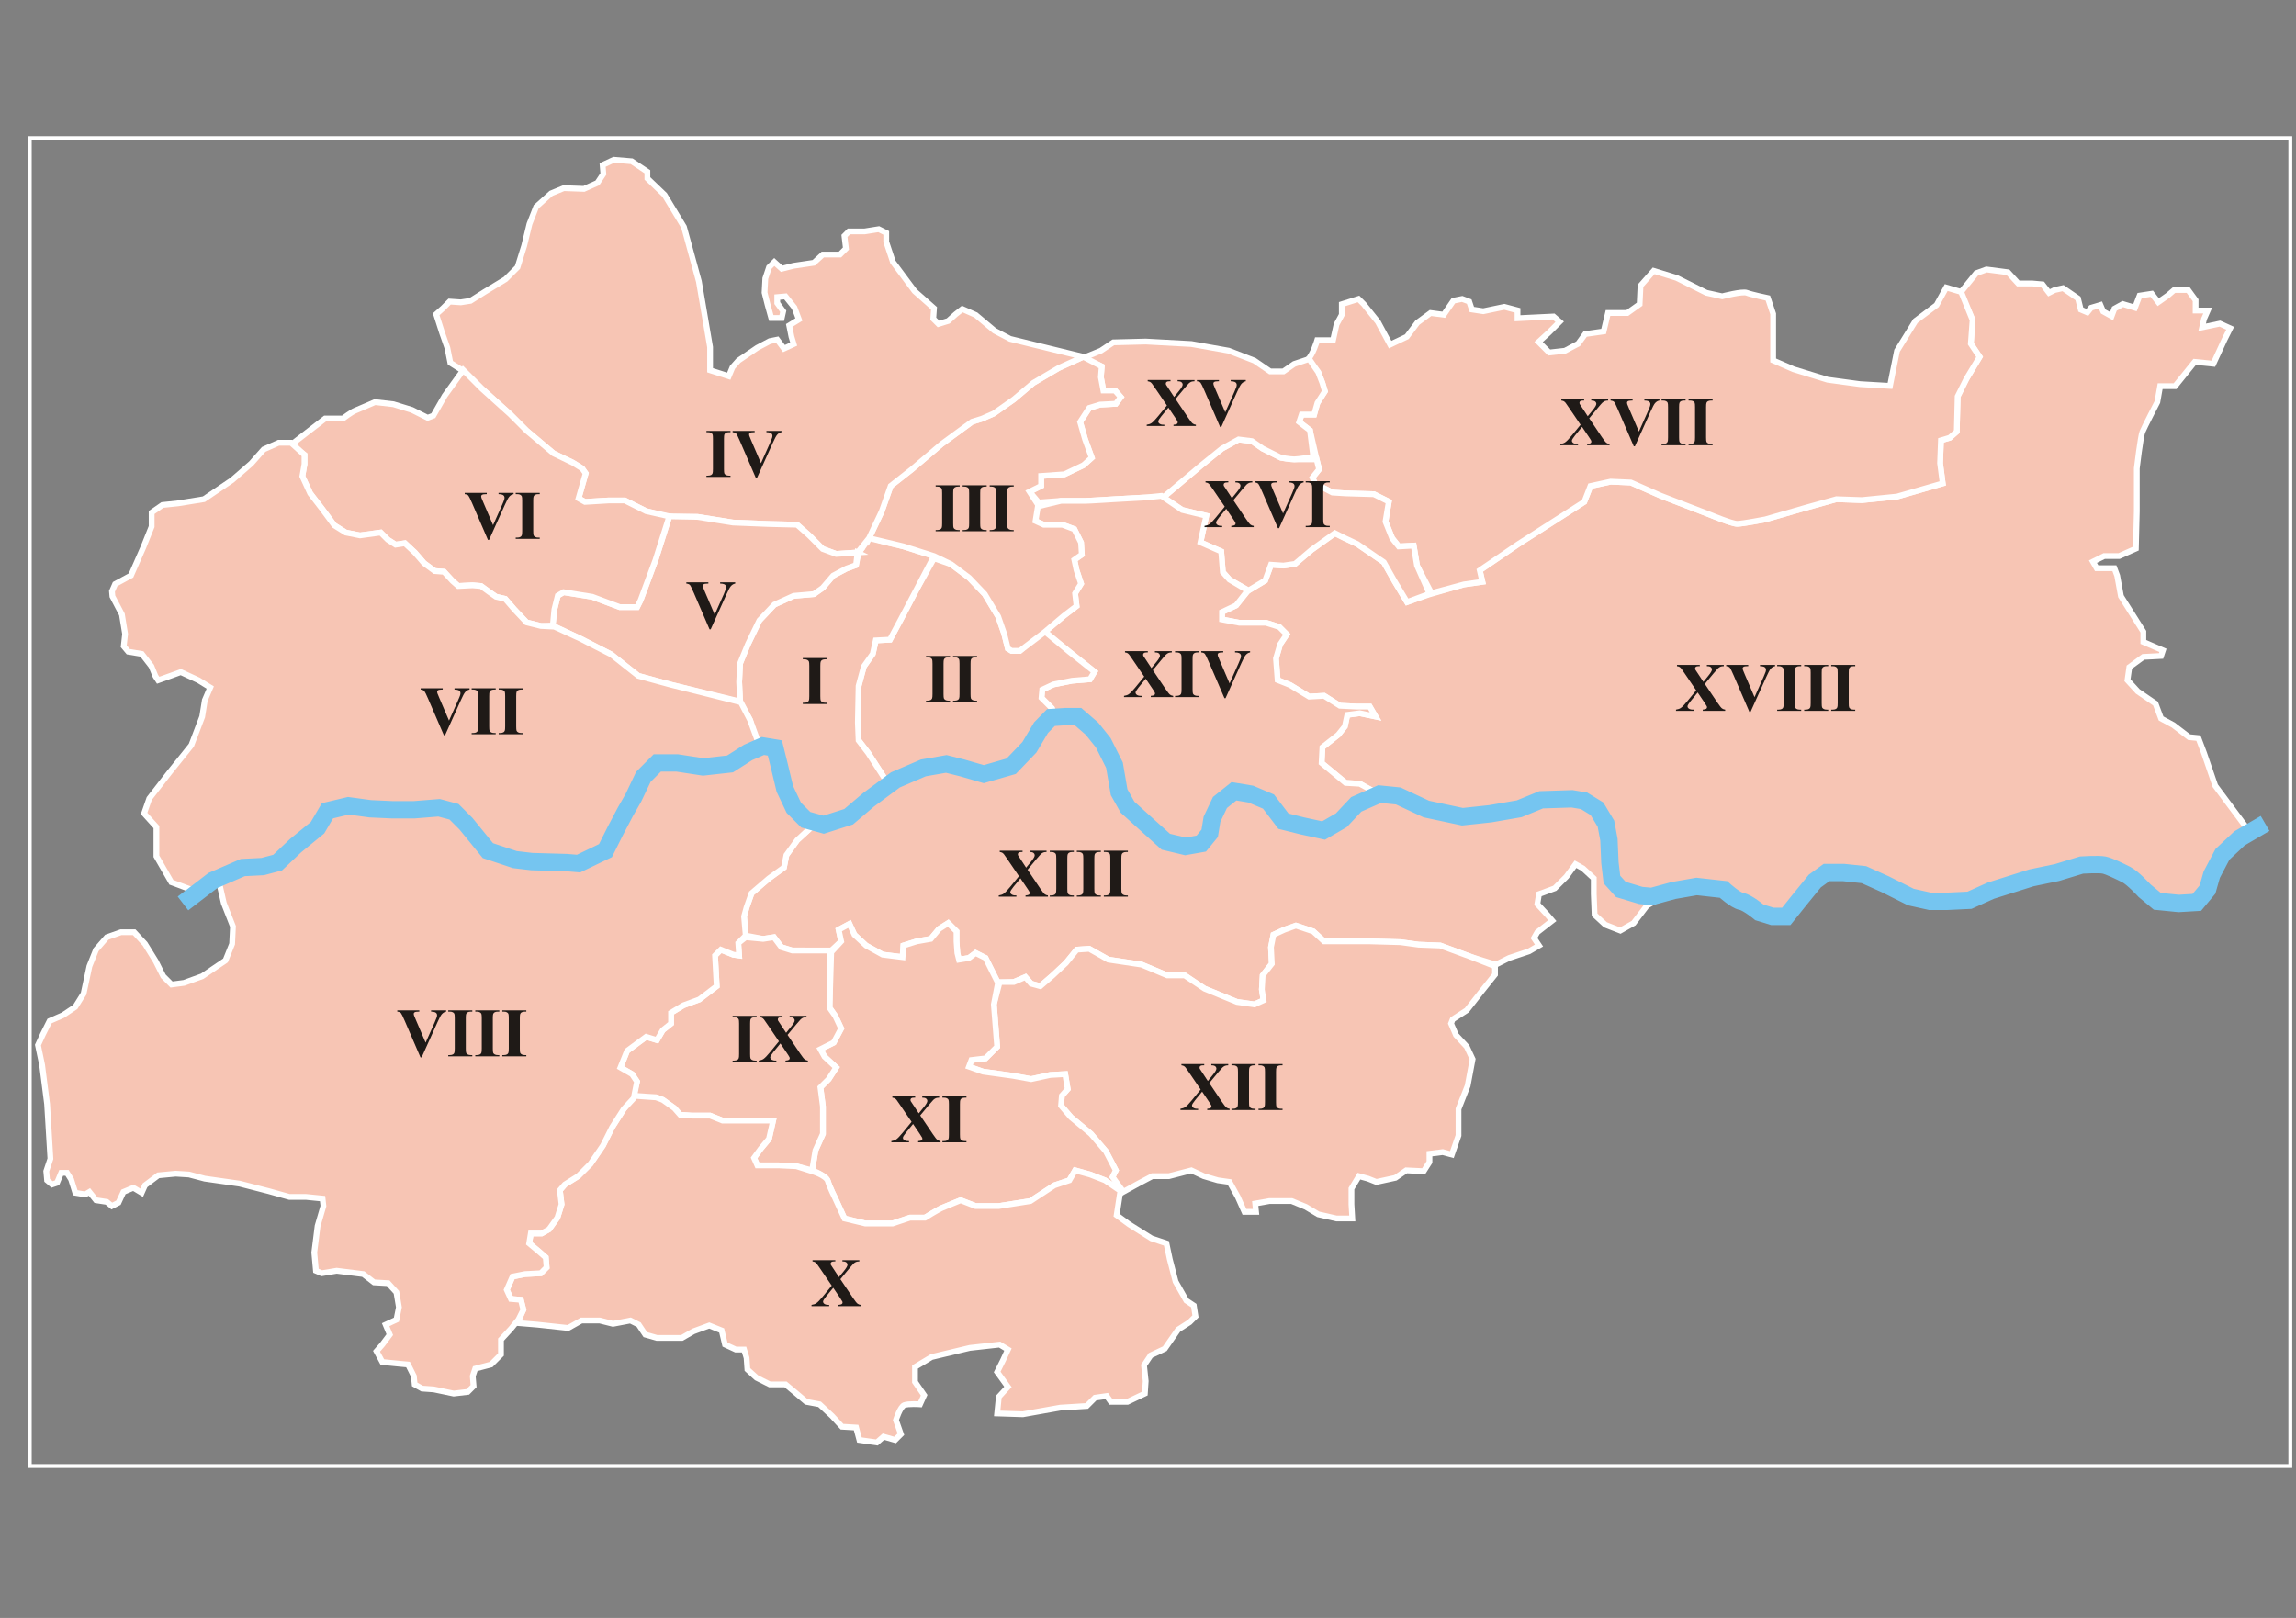 <?xml version="1.0" encoding="iso-8859-1"?>
<!DOCTYPE svg PUBLIC "-//W3C//DTD SVG 1.0//EN" "http://www.w3.org/TR/2001/REC-SVG-20010904/DTD/svg10.dtd">
<!-- Creator: CorelDRAW -->
<svg xmlns="http://www.w3.org/2000/svg" xmlns:odm="http://product.corel.com/CGS/11/cddns/" xml:space="preserve" width="21cm" height="14.8cm" style="shape-rendering:geometricPrecision; text-rendering:geometricPrecision; image-rendering:optimizeQuality; fill-rule:evenodd"
     viewBox="0 0 210000 148000">
 <rect x="0" y="0" width="210000" height="148000" fill="#808080" stroke="none"/>
 <defs>
  <style type="text/css">
   <![CDATA[
    .str2 {stroke:#FFFFFF;stroke-width:353}
    .str0 {stroke:#FFFFFF;stroke-width:529}
    .str1 {stroke:#75C5F0;stroke-width:1588}
    .fil1 {fill:none}
    .fil2 {fill:#1F1A17}
    .fil0 {fill:#F7C5B4}
   ]]>
  </style>
 </defs>
 <g id="mapa">
 </g>
 <g id="Layer 1">
  <g>
   <path class="fil0 str0" d="M179301 26785l1119 2489 -161 2169 804 1205 -1206 2009 -803 1607 -81 3214 -642 563 -804 241 -80 2089 241 1848 -4178 1205 -3214 321 -2330 -80 -2893 804 -3616 1044c0,0 -2089,402 -2571,402 -482,0 -2411,-804 -2411,-804l-4580 -1767 -2731 -1206 -1848 -80 -1849 402 -562 1446 -6026 3857 -3536 2410 241 1045 -1687 241 -3229 931 -1973 683 -1139 -1897 -986 -1746 -2429 -1669 -1138 -532 -911 -455 -2125 1518 -1518 1290 -1062 152 -1139 -76 -531 1442 -1578 952 -1078 1325 -1290 607 0 683 1593 303 2429 0 1214 380 683 683 -607 911 -379 1290 152 1973 1138 455 1745 1063 1367 -76 1442 911 1517 75 1215 0 531 911 -1442 -303 -1138 151 -228 1063 -607 759 -1442 1138 -76 1442 2201 1822 1290 76 1573 888 2652 884 2973 884 3616 80 2571 -321 4017 -804 2732 0 1848 724 563 1526 402 1688 -161 2008 723 1768 2089 884 2774 -468 2208 -175 2330 0 1848 884 1527 1125 1767 562 1607 -401 723 -1688 2009 -1687 2330 -482c0,0 1447,803 1848,803 402,0 2973,1286 2973,1286l2813 562 2973 0 2812 -642 3214 -1206 2812 -1044 3616 -81 2250 804 1637 1638 1452 513 1793 427 1964 -257 512 -1195 1025 -2477 1452 -1793 1366 -1025 -2989 -4013 -1024 -2989 -513 -1366 -854 -86 -1451 -1110 -1110 -597 -513 -1367 -1622 -1110 -940 -1025 171 -1195 1281 -939 1623 -86 170 -512 -1793 -769 0 -939 -2049 -3245 -342 -1879 -256 -683 -1623 0 -341 -598 1025 -512 1366 0 1537 -683 85 -3416 0 -3928c0,0 342,-2903 513,-3330 170,-427 1366,-2733 1366,-2733l256 -1452 1366 0 1794 -2220 1708 171 1024 -2220 513 -1025 -940 -427 -1622 341 171 -768 341 -769 -1110 0 0 -939 -683 -939 -1281 0 -598 512 -854 598 -597 -769 -1111 171 -426 1110 -1111 -341 -768 427 -256 683 -769 -427 -256 -598 -854 256 -342 427 -597 -256 -257 -1025 -1366 -939 -768 171 -513 256 -597 -769 -940 -85 -1281 0 -939 -1025 -1964 -256 -939 342 -1452 1793z"/>
   <path class="fil0 str0" d="M179375 26702l1045 2572 -161 2169 804 1205 -1206 2009 -803 1607 -81 3214 -642 563 -804 241 -80 2089 241 1848 -4178 1205 -3214 321 -2330 -80 -2893 804 -3616 1044c0,0 -2089,402 -2571,402 -482,0 -2411,-804 -2411,-804l-4580 -1767 -2731 -1206 -1848 -80 -1849 402 -562 1446 -6026 3857 -3536 2410 241 1045 -1687 241 -2973 803 -1318 -2528 -304 -1822 -1366 76 -607 -759 -607 -1518 303 -1821 -1366 -683 -2580 -76 -1215 -76 -1593 -835 -228 -531 607 -759 -227 -911 -608 -2656 -986 -759 227 -683 1139 0 303 -1062 683 -1063 -227 -759 -380 -986 -986 -1139c482,-401 891,-1790 891,-1790l1446 0 321 -1447 482 -884 0 -964 1527 -482 482 482 1286 1607 1125 2089 1526 -723 965 -1285 1205 -884 1205 160 884 -1285 803 -161 643 241 241 723 1045 161 1928 -402 1205 322 0 723 3295 -161 562 482 -964 964 -964 884 964 965 1446 -161 1206 -643 642 -884 1688 -241 401 -1687 1768 0 1125 -804 80 -1687 1206 -1366 2089 643 2732 1366 1446 321c0,0 1848,-482 2250,-321 402,160 1928,482 1928,482l482 1446 0 4259 1848 803 3134 964 2973 402 2732 161 643 -3214 1687 -2732 1928 -1446 884 -1607 1366 401z"/>
   <path class="fil0 str0" d="M106382 45511l1746 1138 2201 531 -531 2429 1897 835 152 1897 607 683 1745 987 1518 -911 531 -1442 1139 76 1062 -152 1518 -1290 2125 -1518 911 455 1138 532 2429 1669 986 1746 1139 1897 2049 -759 -1138 -2580 -304 -1822 -1366 76 -607 -759 -607 -1518 303 -1821 -1366 -683 -2580 -76 -1215 -76 -1593 -835 -228 -531 607 -759 -227 -911c0,0 -1670,0 -2050,0 -379,0 -1214,-151 -1214,-151l-1670 -835 -986 -683 -1214 -152 -1518 835 -1973 1594 -3416 2884z"/>
   <path class="fil0 str0" d="M119739 32836l835 1215 380 986 227 759 -683 1063 -303 1062 -1139 0 -227 683 986 759 304 2429c0,0 -1366,227 -1746,227 -379,0 -1214,-151 -1214,-151l-1670 -835 -986 -683 -1214 -152 -1518 835 -1973 1594 -3416 2884 -1669 0 -2733 151c0,0 -2352,152 -2732,152 -379,0 -2201,0 -2201,0l-2049 152 -834 -987 1062 -531 0 -911 2125 -151 1746 -835 758 -683 -607 -1670 -455 -1594 835 -1290 986 -303 1442 -76 456 -607 -532 -608 -1062 0 -228 -1214 76 -987 -1745 -758 1669 -683 1139 -759 2960 -76 4174 227 3415 608 2353 910 1442 987 1214 0 986 -683 1366 -456z"/>
   <path class="fil0 str0" d="M126039 72604l-2277 1442 -2125 1442 -2049 76 -2201 -683 -1746 -1973 -1897 -607 -1746 986 -1214 2429 -1138 1214 -1594 304 -2049 -987 -2732 -2808 -1215 -2353 -1138 -2732 -911 -1290 -1366 -1214 -2201 0 -227 -1056 -955 -956 68 -751 1024 -478 1707 -341 1638 -137 410 -683 -2321 -1843 -2253 -1775 1775 -1502 1160 -887 -136 -1161 546 -887 -410 -1229 -205 -956 683 -478 -68 -1092 -615 -1229 -1092 -409 -1707 0 -751 -342 69 -1297 2267 -547c0,0 1822,0 2201,0 380,0 2732,-152 2732,-152l2733 -151 1518 -152 1897 1290 2201 531 -531 2429 1897 835 152 1897 607 683 1669 987 -1062 1366 -1290 607 0 683 1593 303 2429 0 1214 380 683 683 -607 911 -379 1290 152 1973 1138 455 1745 1063 1367 -76 1442 911 1517 75 1215 0 531 911 -1442 -303 -1138 151 -228 1063 -607 759 -1442 1138 -76 1442 2201 1822 1290 76 1670 910z"/>
   <path class="fil0 str0" d="M74465 75452l-1551 1402 -987 1366 -228 1139 -1366 986 -1594 1366 -455 1291 -228 834 152 1746 1594 304 987 -152 683 910 986 304 1139 0 2276 152 1063 -987 -228 -1062 987 -532 455 987 1063 987 1518 835 1821 227 76 -1062 1214 -380 1290 -227 759 -911 835 -531 759 759 0 910 76 1063 152 607 910 -152 608 -455 910 455 1139 2277 1442 -76 1062 -455 531 607 835 227 1139 -986 1214 -1139 986 -1214 1139 -76 1745 987 3036 455 2353 987 1594 0 1821 1214 2960 1214 1594 228 834 -379 -151 -987 75 -1290 835 -1063 -76 -1518 228 -1138 987 -455 1062 -380 1594 532 987 910 4250 0 2732 76 1669 228 1974 76 2883 1062 2201 683 1215 -607 1821 -607 911 -531 -456 -683 304 -532 1366 -1062 -455 -531 -911 -987 152 -911 1442 -531 1062 -1062 835 -1139 683 380 987 910 0 1442 76 1898 986 910 1366 532 1215 -683 1214 -1594 1442 -835 709 -514 -2812 402 -2089 -884 -723 -1768 161 -2008 -402 -1688 -563 -1526 -1848 -724 -2732 0 -4017 804 -2571 321 -3616 -80 -2973 -884 -2724 -884 -2108 1464 -2125 1442 -2049 76 -2201 -683 -1746 -1973 -1897 -607 -1746 986 -1214 2429 -1138 1214 -1594 304 -2049 -987 -2732 -2808 -1215 -2353 -1138 -2732 -911 -1290 -1366 -1214 -1844 -245 -1562 1043 -651 1239 -782 1044 -455 717 -1563 522 -1823 782 -911 -65 -1237 -783 -1433 -195 -1628 0 -1171 587 -2279 1369 -1498 913 -1172 1109 -716 847 -1758 783 -1693 -65z"/>
   <path class="fil0 str0" d="M91431 89832l-531 2049 304 3871 -1063 1062 -1290 152 -228 607 1291 455 2732 380 1669 303 1746 -379 1366 -76 228 1366 -532 607 -76 911 911 1062 1822 1518 1366 1594 910 1746 -303 607 835 1442 1517 -835 1291 -683 1518 0 2049 -531 1138 531 1290 379 1063 152 759 1366 607 1366 1062 0 -76 -759 1291 -227 2049 0 1290 531 1138 683 1670 379 1442 0 -76 -1290 0 -1442 683 -1138 835 228 759 303 1745 -379 987 -683 1594 76 531 -835 0 -759 1214 -152 835 228 607 -1746 0 -2428 835 -2125 455 -2429 -531 -1138 -986 -1063 -456 -1062 152 -380 1290 -835 1366 -1745 1214 -1518 0 -759 -2125 -835 -2883 -1062 -1974 -76 -1669 -228 -2732 -76 -4250 0 -987 -910 -1594 -532 -1062 380 -987 455 -228 1138 76 1518 -835 1063 -75 1290 151 987 -834 379 -1594 -228 -2960 -1214 -1821 -1214 -1594 0 -2353 -987 -3036 -455 -1745 -987 -1139 76 -986 1214 -1214 1139 -1139 986 -835 -227 -531 -607 -1062 455 -1291 0z"/>
   <path class="fil0 str0" d="M91280 89908l-380 1973 304 3871 -1063 1062 -1290 152 -228 607 1291 455 2732 380 1669 303 1746 -379 1366 -76 228 1366 -532 607 -76 911 911 1062 1822 1518 1366 1594 910 1746 -303 607 866 1179 -107 111 -1442 -987 -1366 -531 -1366 -379 -532 910 -1366 456 -2201 1442 -2883 455 -2125 0 -1367 -531c0,0 -1290,531 -1669,683 -380,152 -1594,911 -1594,911l-1366 0 -1594 531 -2504 0 -1898 -456 -834 -1821c0,0 -532,-1063 -683,-1594 -152,-531 -1442,-986 -1442,-986l303 -1822 683 -1518 0 -2504 -227 -1746 759 -759 683 -1062 -1063 -987 -379 -683 1214 -607 683 -1290 -531 -1138 -532 -759 152 -5085 911 -987 -228 -1062 987 -532 455 987 1063 987 1518 835 1821 227 76 -1062 1214 -380 1290 -227 759 -911 835 -531 759 759 0 910 76 1063 152 607 910 -152 608 -455 910 455 1139 2277z"/>
   <path class="fil0 str0" d="M74280 107060l-1442 -380 -1594 -76 -1973 0 -304 -683 607 -835 759 -910 380 -1670 -1139 0 -1745 0 -1746 0 -1138 -455 -1670 0 -1062 -76 -532 -607 -1062 -759 -607 -228 -2125 0 379 -1442 -455 -683 -1063 -607 608 -1518 1745 -1290 987 303 531 -910 759 -607 0 -987 1138 -683 1442 -531 1594 -1215 -152 -2808 531 -531 1139 456 531 75 -76 -1138 683 -531 1594 152 987 -152 683 910 986 304 1139 0 2352 0 -76 5237 532 759 531 1138 -683 1290 -1214 607 379 683 1063 987 -683 1062 -759 759 227 1746 0 2504 -683 1518 -303 1822z"/>
   <path class="fil0 str0" d="M102512 108957l-76 228 -304 1973 1139 835 2049 1290 1366 455 304 1442 531 2049 986 1746 683 455 152 987 -531 531 -1063 683 -1214 1746 -1290 607 -607 910 152 1442 -76 1139 -1594 759 -1518 0 -379 -532 -1063 152 -759 759 -2428 152 -3416 607 -2352 -76 152 -1518 834 -910 -986 -1366 531 -1063 455 -987 -759 -455 -2732 304 -3491 834 -1518 911 0 1366 835 1215 -379 834c0,0 -1063,-76 -1442,76 -380,152 -759,1366 -759,1366l455 1291 -531 531 -1063 -304 -607 531 -1593 -227 -304 -1139 -1290 -76 -911 -986 -1138 -1063 -1215 -227 -986 -835 -911 -759 -1442 0 -1214 -607 -835 -759 -76 -1063 -228 -759 -758 0 -987 -455 -304 -1290 -1138 -455 -1442 531 -1063 607 -2276 0 -1063 -304 -607 -910 -759 -380 -1594 304 -1214 -304 -1670 0 -1214 683 -2808 -303 -1821 -152 531 -1214 -228 -911 -910 -76 -380 -835 531 -1214 1139 -228 1442 -76 531 -531 -76 -911 -607 -531 -911 -759 152 -911 987 0 683 -379 759 -1062 379 -1215 -152 -1290 456 -531 1214 -759 1138 -1139 1139 -1669 835 -1670 1062 -1669 835 -1215 2125 152 607 228 1062 759 532 607 1062 76 1670 0 1138 455 1746 0 1745 0 1139 0 -380 1670 -759 910 -607 835 304 683 1973 0 1594 76 1442 456c0,0 1290,379 1442,910 151,531 683,1594 683,1594l834 1821 1898 456 2504 0 1594 -531 1366 0c0,0 1214,-759 1594,-911 379,-152 1669,-683 1669,-683l1367 531 2125 0 2883 -455 2201 -1442 1366 -456 532 -910 1366 379 1366 531 1442 987z"/>
   <path class="fil0 str0" d="M96623 65749l-1388 899 -651 1239 -782 1044 -455 717 -1563 522 -1823 782 -911 -65 -1237 -783 -1433 -195 -1628 0 -1171 587 -2182 1466 -1980 -3072 -887 -1161 -68 -1638 68 -3345 478 -1775 819 -1161 273 -1229 1297 -68 1024 -1912 1434 -2730 1570 -2799 1570 546 1639 1229 1433 1502 1229 2048 546 1570 342 1365 341 205 751 0 2116 -1912 2390 1980 2321 1843 -410 683 -1638 137 -1707 341 -1024 478 -68 751 955 956 410 955z"/>
   <path class="fil0 str0" d="M81399 71962l-1595 816 -1172 1109 -716 847 -1758 783 -1654 -142 -1638 -1092 -1093 -2526 -614 -2389 -478 -888 -478 -273 -751 478 -846 -2819 -918 -1640 -80 -1848 80 -1688 724 -1767 1044 -2170 1366 -1446 1768 -803 1848 -161 803 -563 965 -1125 1205 -642 884 -322 237 -1097 1024 -1434 1365 410 1707 409 2799 888 -1570 3004 -1434 2730 -1024 1912 -1297 68 -273 1229 -819 1161 -478 1775 -68 3345 68 1638 887 1161 1980 3072z"/>
   <path class="fil0 str0" d="M79488 49228l1433 342 1707 409 2799 888 1570 751 1639 1229 1433 1502 1229 2048 546 1570 342 1365 341 205 751 0 2253 -1707 1775 -1502 1160 -887 -136 -1161 546 -887 -410 -1229 -205 -956 683 -478 -68 -1092 -615 -1229 -1092 -409 -1707 0 -751 -342 239 -1467 -786 -1212 1062 -531 0 -911 2125 -151 1746 -835 758 -683 -607 -1670 -455 -1594 835 -1290 986 -303 1442 -76 456 -607 -532 -608 -1062 0 -228 -1214 76 -987 -1685 -880 -2253 1024 -2321 1366 -1775 1502 -1844 1297 -1092 478 -887 273 -2799 2048 -2731 2321 -1912 1502 -819 2321 -1160 2457z"/>
   <path class="fil0 str0" d="M78437 50541l1051 -1313 1160 -2457 819 -2321 1912 -1502 2731 -2321 2799 -2048 887 -273 1092 -478 1844 -1297 1775 -1502 2321 -1366 2253 -1024 -3072 -751 -3619 -887 -1433 -751 -1707 -1434 -1229 -546 -614 478 -683 614 -887 273 -478 -477 68 -956 -1775 -1570 -1980 -2663 -614 -1843 0 -819 -683 -342 -1297 205 -1434 0 -409 410 136 1160 -546 547 -1570 0 -819 750 -1843 274 -1093 273 -682 -615 -478 478 -342 1024 -68 1297 273 1092 341 1229 956 0 137 -614 -546 -751 0 -546 751 -68 819 1024 409 1092 -887 546 205 1024 205 683 -888 409 -614 -819 -683 137 -1161 614 -1706 1161 -546 614 -342 819 -1707 -546 0 -2116 -1024 -6008 -1365 -4983 -1775 -2936 -1570 -1502 0 -614 -1434 -956 -1638 -137 -1024 478 68 820 -546 819 -1229 546 -1843 -68 -1161 478 -1365 1228 -614 1571 -478 1979 -615 1980 -1092 1092 -1912 1161 -1297 819 -887 137 -1024 -69 -615 615 -614 546 546 1707 478 1365 273 1365 1297 820 1574 1538 2604 2348 1498 1499 2474 2087 1758 848 846 521 326 457 -651 2282 586 326 2148 -130 1498 0 1953 978 2083 522 2605 0 3255 521 3256 131 2604 65 1107 978 1237 1239 1237 457 1953 -131z"/>
   <path class="fil0 str0" d="M78437 50541l-142 1150 -884 322 -1205 642 -965 1125 -803 563 -1848 161 -1768 803 -1366 1446 -1044 2170 -724 1767 -80 1688 86 1792 -6445 -1565 -2865 -782 -912 -718 -1562 -1239 -2800 -1434 -2580 -1217 174 -1468 315 -1262 526 -315 2627 420 2523 946 1576 0 316 -630 1366 -3679 1261 -3994 2574 48 3255 521 3256 131 2604 65 1107 978 1237 1239 1237 457 1953 -131z"/>
   <path class="fil0 str0" d="M50564 57215l-1100 43 -1302 -326 -1107 -1174 -846 -978 -847 -196 -651 -456 -716 -522 -781 -65 -1302 65 -521 -456 -782 -848 -846 -65 -977 -718 -846 -978 -911 -847 -847 130 -716 -457 -651 -652 -1888 261 -1302 -261 -1042 -652 -1107 -1500 -1107 -1434 -716 -1565 195 -1109 0 -847 -1237 -913 1433 -1109 1692 -1304 1628 0c0,0 781,-587 1107,-718 325,-130 1823,-782 1823,-782l1693 196 1693 521 1432 718 521 -196 1042 -1826 1692 -2348 1693 1696 2604 2348 1498 1499 2474 2087 1758 848 846 521 326 457 -651 2282 586 326 2148 -130 1498 0 1953 978 2114 474 -1261 3994 -1366 3679 -316 630 -1576 0 -2523 -946 -2627 -420 -526 315 -315 1262 -140 1468z"/>
   <path class="fil0 str0" d="M19944 79990l-1721 1662 -2552 -949 -1365 -2375 0 -2670 -1128 -1247 475 -1365 1840 -2374 2008 -2503 993 -2612 240 -1505 497 -1162 -1077 -664 -1616 -747 -912 332 -1160 415 -249 -374 -372 -913 -870 -1120 -1244 -208 -414 -497 125 -1121 -291 -1784 -870 -1660 -41 -457 290 -664 1450 -788 1130 -2576 759 -1897 0 -1290 987 -683 1442 -152 2352 -380 2581 -1745 1745 -1518 1139 -1290 1366 -607 1138 0 1229 1106 0 847 -195 1109 716 1565 1107 1434 1107 1500 1042 652 1302 261 1888 -261 651 652 716 457 847 -130 911 847 846 978 977 718 846 65 782 848 521 456 1302 -65 781 65 716 522 651 456 847 196 846 978 1107 1174 1302 326 1237 65 2409 1109 2800 1434 1562 1239 912 718 2865 782 6510 1631 847 1630 979 2676 -1703 757 -1980 615 -1638 273 -1912 -68 -1911 68 -1639 1229 -1297 2184 -1433 2731 -1999 2532 -1484 474 -2612 -296 -2493 -178 -2611 -1247 -3858 -3680 -4036 594 -2434 -475 -4095 59 -2315 2374 -3264 2671 -2315 0 -2612 831z"/>
   <path class="fil0 str0" d="M19944 79990l148 963 380 1669 835 2125 -76 1594 -608 1518 -2125 1442 -1669 607 -1139 152 -758 -759 -683 -1366 -987 -1594 -987 -1063 -1214 0 -1290 456 -987 1138 -607 1518 -531 2504 -759 1215 -1138 759 -1215 531 -607 1214 -455 987 379 1821 456 3567 303 5009 -379 1139 76 834 455 380 455 -152 380 -911 531 0 379 607 380 1215 911 152 379 -228 607 759 987 152 455 379 607 -304 456 -986 910 -380 759 456 304 -683 1214 -911 1594 -152 1214 76 1442 380 3188 455 2656 683 1897 531 1518 0 1518 152 76 683 -531 1821 -304 2429 152 1670 531 227 1366 -227 2429 303 986 759 1290 76 759 835 228 1366 -228 1138 -986 456 379 910 -683 911 -531 607 531 987 1518 152 835 76 531 1062 76 759 683 379 1063 76 1821 380 1290 -152 531 -531 -75 -911 227 -683 1442 -379 911 -911 0 -1366 911 -987 683 -835 455 -910 -228 -911 -910 -76 -380 -835 531 -1214 1139 -228 1442 -76 531 -531 -76 -911 -607 -531 -911 -759 152 -911 987 0 683 -379 759 -1062 379 -1215 -152 -1290 456 -531 1214 -759 1138 -1139 1139 -1669 835 -1670 1062 -1669 911 -987 303 -1518 -455 -683 -1063 -607 608 -1518 1745 -1290 987 303 531 -910 759 -607 0 -987 1138 -683 1442 -531 1594 -1215 -152 -2808 531 -531 1139 456 531 75 -76 -1138 683 -683 -152 -1746 228 -834 455 -1291 1594 -1366 1366 -986 228 -1139 987 -1366 1590 -1479 -1638 -1092 -1093 -2526 -614 -2389 -478 -888 -478 -273 -751 478 -1570 614 -1980 615 -1638 273 -1912 -68 -1911 68 -1639 1229 -1297 2184 -1433 2731 -1999 2532 -1484 474 -2612 -296 -2493 -178 -2611 -1247 -3858 -3680 -4036 594 -2434 -475 -4095 59 -2315 2374 -3264 2671 -2315 0 -2612 831z"/>
   <path class="fil1 str1" d="M16736 82642l2734 -2097 2735 -1184 1822 -92 1368 -364 1640 -1550 2005 -1640 912 -1550 1914 -455 2005 273 2005 91 2005 0 2278 -182 1368 365 1093 1093 2005 2461 2461 820 1550 183 3190 91 1093 91 2461 -1185 912 -1823 911 -1731 729 -1276 912 -1914 1275 -1276 1823 0 2370 364 2461 -273 1654 -1053 1354 -588 1093 182 365 1459 547 2278 820 1732 1094 1094 1640 455 2279 -729 1823 -1549 2460 -1823 2552 -1094 2097 -364 1458 364 1970 571 2508 -722 1668 -1739 1064 -1793 908 -924 1281 -85 1195 0 1281 1110 1025 1281 1025 2049 427 2477 768 1366 1794 1623 1708 1537 1793 427 1452 -257 768 -939 210 -1281 729 -1537 1281 -1025 1537 256 1623 684 1366 1793 1708 427 1964 427 1623 -939 1366 -1452 2135 -940 1708 171 2561 1196 3307 704 2552 -273 2643 -456 2005 -820 2826 -91 1093 182 1185 729 820 1367 274 1459 91 2096 182 1549 821 912 1822 547 1003 91 2005 -547 2096 -365 2461 274c0,0 1094,1002 1641,1093 547,92 1640,1003 1640,1003l1185 364 1276 0 1094 -1367 1515 -1864 1073 -780 1562 0 1854 195 1952 878 2342 1171 1757 391 1561 0 2050 -98 1951 -878 3709 -1171 2342 -488 2245 -684c0,0 1561,-97 2049,0 488,98 1464,586 2050,879 585,293 1659,1464 1659,1464l1171 976 1952 195 1659 -98 976 -1171 390 -1366 976 -1854 1562 -1464 2342 -1367"/>
  </g>
  <path class="fil2" d="M69205 97018l0 114 -2198 0 0 -114 140 0c121,0 220,-22 294,-66 54,-28 95,-78 124,-149 23,-49 35,-179 35,-390l0 -2766c0,-215 -12,-349 -35,-403 -22,-54 -68,-101 -138,-141 -69,-40 -163,-60 -280,-60l-140 0 0 -116 2198 0 0 116 -139 0c-122,0 -221,21 -295,64 -54,30 -96,79 -127,150 -22,49 -34,180 -34,390l0 2766c0,214 12,349 35,403 25,54 71,100 140,141 70,41 163,61 281,61l139 0zm2828 -2351l1160 1721c193,285 329,458 411,520 81,60 178,97 290,110l0 114 -2050 0 0 -114c164,-13 268,-38 316,-75 48,-37 72,-83 72,-137 0,-37 -7,-70 -22,-98 -29,-63 -102,-178 -217,-348l-614 -908 -641 784c-193,238 -289,399 -289,483 0,61 25,117 74,169 50,51 124,89 220,111 43,13 132,19 267,19l0 114 -1615 0 0 -114c184,-28 329,-77 434,-149 138,-96 332,-293 580,-596l833 -1016 -1069 -1573c-176,-258 -276,-402 -301,-431 -56,-67 -110,-116 -164,-146 -54,-28 -128,-50 -223,-64l0 -116 2087 0 0 116 -106 0c-120,0 -203,19 -251,57 -48,38 -72,86 -72,144 0,45 7,85 22,117l214 323 521 794 443 -543c228,-278 341,-474 341,-585 0,-56 -16,-108 -48,-156 -31,-47 -78,-84 -137,-111 -61,-27 -154,-40 -280,-40l0 -116 1548 0 0 116c-122,2 -221,17 -295,44 -75,29 -154,81 -239,157 -54,50 -188,204 -403,462l-797 961z"/>
  <path class="fil2" d="M86894 64095l0 115 -2198 0 0 -115 140 0c121,0 220,-22 294,-65 54,-29 95,-79 124,-150 23,-48 35,-178 35,-390l0 -2766c0,-214 -12,-349 -35,-403 -23,-54 -68,-100 -138,-141 -69,-40 -163,-60 -280,-60l-140 0 0 -115 2198 0 0 115 -140 0c-121,0 -220,21 -294,65 -54,29 -96,78 -127,149 -22,50 -34,180 -34,390l0 2766c0,215 12,349 35,403 24,54 71,101 140,141 70,41 163,61 280,61l140 0zm2471 0l0 115 -2198 0 0 -115 140 0c121,0 220,-22 294,-65 54,-29 95,-79 124,-150 23,-48 35,-178 35,-390l0 -2766c0,-214 -12,-349 -35,-403 -22,-54 -68,-100 -138,-141 -69,-40 -163,-60 -280,-60l-140 0 0 -115 2198 0 0 115 -139 0c-122,0 -221,21 -295,65 -54,29 -96,78 -127,149 -22,50 -34,180 -34,390l0 2766c0,215 12,349 35,403 25,54 71,101 140,141 70,41 163,61 281,61l139 0z"/>
  <path class="fil2" d="M87776 48484l0 114 -2199 0 0 -114 140 0c122,0 220,-23 294,-66 54,-29 96,-78 124,-149 23,-49 35,-179 35,-391l0 -2765c0,-215 -12,-349 -35,-403 -22,-54 -68,-101 -137,-141 -69,-40 -163,-60 -281,-60l-140 0 0 -116 2199 0 0 116 -140 0c-122,0 -220,21 -294,64 -54,30 -97,78 -127,149 -23,50 -34,180 -34,391l0 2765c0,215 11,350 35,404 24,53 71,100 139,140 70,42 163,62 281,62l140 0zm2471 0l0 114 -2198 0 0 -114 139 0c122,0 220,-23 294,-66 54,-29 96,-78 124,-149 24,-49 35,-179 35,-391l0 -2765c0,-215 -11,-349 -35,-403 -22,-54 -67,-101 -137,-141 -69,-40 -163,-60 -281,-60l-139 0 0 -116 2198 0 0 116 -140 0c-122,0 -220,21 -294,64 -54,30 -97,78 -127,149 -22,50 -34,180 -34,391l0 2765c0,215 12,350 35,404 24,53 71,100 140,140 69,42 163,62 280,62l140 0zm2471 0l0 114 -2198 0 0 -114 139 0c122,0 221,-23 295,-66 54,-29 95,-78 123,-149 24,-49 35,-179 35,-391l0 -2765c0,-215 -11,-349 -35,-403 -22,-54 -67,-101 -137,-141 -69,-40 -163,-60 -281,-60l-139 0 0 -116 2198 0 0 116 -140 0c-121,0 -220,21 -294,64 -54,30 -96,78 -127,149 -22,50 -34,180 -34,391l0 2765c0,215 12,350 35,404 24,53 71,100 140,140 70,42 163,62 280,62l140 0z"/>
  <path class="fil2" d="M40807 92424l0 115c-153,25 -289,106 -409,245 -87,103 -216,346 -387,729l-1449 3212 -102 0 -1442 -3342c-174,-403 -290,-641 -348,-710 -60,-71 -171,-116 -334,-134l0 -115 2015 0 0 115 -67 0c-182,0 -306,22 -373,68 -48,31 -71,76 -71,137 0,37 9,81 25,132 16,50 73,186 167,407l896 2093 831 -1863c99,-226 161,-377 183,-453 23,-76 34,-142 34,-196 0,-61 -16,-116 -50,-164 -33,-48 -81,-83 -145,-108 -89,-36 -207,-53 -353,-53l0 -115 1379 0zm2391 4090l0 115 -2199 0 0 -115 140 0c122,0 220,-22 294,-65 54,-29 96,-79 124,-149 23,-49 35,-179 35,-391l0 -2765c0,-215 -12,-350 -35,-404 -22,-54 -68,-100 -137,-140 -69,-41 -163,-61 -281,-61l-140 0 0 -115 2199 0 0 115 -140 0c-122,0 -220,21 -294,65 -54,29 -97,78 -127,149 -23,50 -34,180 -34,391l0 2765c0,215 11,349 35,403 24,54 71,101 139,141 70,41 163,61 281,61l140 0zm2471 0l0 115 -2198 0 0 -115 139 0c122,0 220,-22 294,-65 54,-29 96,-79 124,-149 24,-49 35,-179 35,-391l0 -2765c0,-215 -11,-350 -35,-404 -22,-54 -67,-100 -137,-140 -69,-41 -163,-61 -281,-61l-139 0 0 -115 2198 0 0 115 -140 0c-122,0 -220,21 -294,65 -54,29 -97,78 -127,149 -22,50 -34,180 -34,391l0 2765c0,215 12,349 35,403 24,54 71,101 140,141 69,41 163,61 280,61l140 0zm2471 0l0 115 -2198 0 0 -115 139 0c122,0 221,-22 295,-65 54,-29 95,-79 123,-149 24,-49 35,-179 35,-391l0 -2765c0,-215 -11,-350 -35,-404 -22,-54 -67,-100 -137,-140 -69,-41 -163,-61 -281,-61l-139 0 0 -115 2198 0 0 115 -140 0c-121,0 -220,21 -294,65 -54,29 -96,78 -127,149 -22,50 -34,180 -34,391l0 2765c0,215 12,349 35,403 24,54 71,101 140,141 70,41 163,61 280,61l140 0z"/>
  <path class="fil2" d="M105444 61304l1160 1721c192,285 329,458 410,520 82,60 179,97 290,110l0 114 -2050 0 0 -114c164,-13 269,-38 317,-75 47,-38 72,-83 72,-137 0,-37 -8,-70 -22,-98 -29,-63 -102,-178 -217,-349l-614 -908 -642 785c-192,238 -289,399 -289,483 0,61 26,117 75,168 49,51 123,89 220,112 43,12 132,19 266,19l0 114 -1615 0 0 -114c184,-28 329,-78 434,-150 139,-95 333,-293 580,-595l834 -1016 -1070 -1573c-175,-258 -275,-402 -300,-431 -56,-68 -110,-116 -164,-146 -54,-28 -128,-51 -224,-64l0 -116 2087 0 0 116 -105 0c-120,0 -204,19 -251,57 -48,38 -72,85 -72,144 0,45 7,84 22,117l214 323 521 794 443 -543c228,-279 341,-474 341,-586 0,-56 -16,-107 -48,-155 -32,-48 -78,-85 -137,-111 -61,-28 -154,-40 -280,-40l0 -116 1547 0 0 116c-121,2 -220,16 -294,44 -75,29 -154,80 -239,157 -54,49 -188,204 -403,462l-797 961zm4229 2351l0 114 -2198 0 0 -114 140 0c121,0 220,-23 294,-66 54,-29 95,-78 124,-149 23,-49 35,-179 35,-391l0 -2765c0,-215 -12,-349 -35,-403 -23,-54 -68,-101 -138,-141 -69,-40 -163,-60 -280,-60l-140 0 0 -116 2198 0 0 116 -140 0c-121,0 -220,21 -294,64 -54,30 -96,78 -127,149 -22,50 -34,180 -34,391l0 2765c0,215 12,350 35,404 24,53 71,100 140,140 70,42 163,62 280,62l140 0zm4666 -4091l0 116c-152,24 -289,105 -408,244 -87,104 -216,346 -388,729l-1449 3212 -101 0 -1443 -3342c-173,-403 -290,-640 -348,-710 -59,-71 -170,-115 -333,-133l0 -116 2015 0 0 116 -68 0c-182,0 -306,22 -372,67 -48,31 -71,76 -71,137 0,37 8,81 24,132 17,50 73,186 167,408l897 2092 830 -1863c100,-225 161,-377 184,-453 23,-76 33,-142 33,-196 0,-61 -15,-116 -49,-164 -33,-47 -82,-83 -145,-108 -89,-36 -208,-52 -354,-52l0 -116 1379 0z"/>
  <path class="fil2" d="M42947 62963l0 116c-153,24 -289,105 -409,244 -87,104 -216,346 -387,729l-1449 3212 -102 0 -1442 -3342c-174,-403 -290,-640 -348,-710 -59,-71 -171,-115 -334,-133l0 -116 2015 0 0 116 -67 0c-182,0 -306,22 -373,67 -47,31 -71,76 -71,137 0,37 9,81 25,132 17,50 73,186 167,408l896 2092 831 -1863c100,-225 161,-377 183,-453 23,-76 34,-142 34,-196 0,-61 -16,-116 -50,-164 -33,-47 -81,-83 -145,-108 -89,-36 -207,-52 -353,-52l0 -116 1379 0zm2391 4091l0 114 -2199 0 0 -114 140 0c122,0 220,-23 294,-66 54,-29 96,-78 124,-149 23,-49 35,-179 35,-391l0 -2765c0,-215 -12,-349 -35,-403 -22,-54 -68,-101 -137,-141 -69,-40 -163,-60 -281,-60l-140 0 0 -116 2199 0 0 116 -140 0c-122,0 -220,21 -294,64 -54,30 -97,78 -127,149 -23,50 -34,180 -34,391l0 2765c0,215 11,350 35,404 24,53 71,100 139,140 70,42 163,62 281,62l140 0zm2471 0l0 114 -2198 0 0 -114 139 0c122,0 220,-23 295,-66 54,-29 95,-78 123,-149 24,-49 35,-179 35,-391l0 -2765c0,-215 -11,-349 -35,-403 -22,-54 -67,-101 -137,-141 -69,-40 -163,-60 -281,-60l-139 0 0 -116 2198 0 0 116 -140 0c-122,0 -220,21 -294,64 -54,30 -96,78 -127,149 -22,50 -34,180 -34,391l0 2765c0,215 12,350 35,404 24,53 71,100 140,140 70,42 163,62 280,62l140 0z"/>
  <path class="fil2" d="M46976 45085l0 116c-153,24 -289,106 -409,244 -87,104 -216,346 -387,729l-1449 3212 -102 0 -1442 -3342c-174,-403 -290,-640 -348,-710 -60,-71 -171,-115 -334,-133l0 -116 2015 0 0 116 -67 0c-183,0 -306,22 -373,67 -48,31 -71,77 -71,137 0,37 9,81 24,132 17,50 73,187 168,408l896 2092 831 -1863c99,-225 161,-376 183,-453 23,-76 34,-141 34,-195 0,-62 -16,-117 -50,-164 -33,-48 -81,-84 -145,-108 -89,-36 -207,-53 -353,-53l0 -116 1379 0zm2390 4091l0 114 -2198 0 0 -114 140 0c122,0 220,-22 294,-66 54,-28 95,-78 124,-149 23,-49 35,-179 35,-391l0 -2765c0,-215 -12,-349 -35,-403 -22,-54 -68,-101 -138,-141 -68,-40 -163,-60 -280,-60l-140 0 0 -116 2198 0 0 116 -139 0c-122,0 -220,21 -295,64 -53,30 -96,79 -127,150 -22,49 -33,179 -33,390l0 2765c0,215 11,350 35,404 24,54 70,100 139,140 70,42 163,62 281,62l139 0z"/>
  <path class="fil2" d="M66813 43510l0 115 -2198 0 0 -115 140 0c121,0 220,-22 294,-65 54,-29 95,-79 124,-149 23,-49 35,-179 35,-391l0 -2765c0,-215 -12,-350 -35,-404 -23,-54 -68,-100 -138,-140 -69,-41 -163,-61 -280,-61l-140 0 0 -115 2198 0 0 115 -140 0c-121,0 -220,21 -294,65 -54,29 -96,78 -127,149 -22,50 -34,180 -34,391l0 2765c0,215 12,349 35,403 25,54 71,101 140,141 70,41 163,61 280,61l140 0zm4666 -4090l0 115c-152,25 -289,106 -408,245 -87,103 -216,346 -388,729l-1448 3212 -102 0 -1443 -3342c-173,-403 -290,-641 -348,-710 -59,-71 -170,-116 -333,-134l0 -115 2015 0 0 115 -68 0c-182,0 -306,22 -372,68 -48,31 -71,76 -71,137 0,37 8,81 24,132 17,50 73,186 167,407l897 2093 831 -1863c99,-226 160,-377 183,-453 23,-76 34,-142 34,-196 0,-61 -16,-116 -50,-164 -33,-48 -82,-83 -145,-108 -89,-36 -208,-53 -354,-53l0 -115 1379 0z"/>
  <path class="fil2" d="M67245 53269l0 115c-152,25 -288,106 -408,245 -87,103 -216,346 -387,729l-1449 3212 -102 0 -1442 -3342c-174,-403 -290,-641 -349,-710 -59,-71 -170,-116 -333,-134l0 -115 2015 0 0 115 -68 0c-182,0 -305,22 -372,68 -48,31 -71,76 -71,137 0,37 8,81 24,132 17,50 73,186 168,407l896 2093 831 -1863c99,-226 161,-377 183,-453 23,-76 34,-142 34,-196 0,-61 -16,-116 -50,-164 -33,-48 -82,-83 -145,-108 -89,-36 -207,-53 -354,-53l0 -115 1379 0z"/>
  <path class="fil2" d="M75626 64284l0 114 -2198 0 0 -114 139 0c122,0 221,-22 295,-66 54,-28 95,-78 123,-149 24,-49 35,-179 35,-391l0 -2765c0,-215 -11,-349 -35,-403 -22,-54 -67,-101 -137,-141 -69,-40 -163,-60 -281,-60l-139 0 0 -116 2198 0 0 116 -140 0c-121,0 -220,21 -294,64 -54,30 -96,79 -127,150 -22,49 -34,179 -34,390l0 2765c0,215 12,350 35,404 24,54 71,100 140,140 70,42 163,62 280,62l140 0z"/>
  <path class="fil2" d="M76864 117015l1160 1721c193,284 329,458 411,519 81,61 179,98 290,110l0 115 -2050 0 0 -115c164,-12 269,-38 316,-75 48,-37 72,-82 72,-136 0,-37 -7,-70 -22,-99 -29,-62 -102,-177 -217,-348l-614 -908 -641 784c-193,238 -289,399 -289,484 0,60 25,116 74,168 50,51 124,89 220,111 43,13 132,19 267,19l0 115 -1615 0 0 -115c184,-27 329,-77 434,-149 138,-95 332,-293 580,-596l834 -1016 -1070 -1572c-176,-259 -276,-402 -301,-431 -56,-68 -110,-116 -164,-146 -54,-29 -128,-51 -223,-65l0 -115 2087 0 0 115 -106 0c-120,0 -203,19 -251,57 -48,39 -72,86 -72,144 0,46 8,85 22,118l214 323 521 793 443 -542c228,-279 341,-475 341,-586 0,-56 -16,-108 -48,-155 -31,-48 -78,-85 -137,-111 -60,-28 -154,-41 -280,-41l0 -115 1548 0 0 115c-122,2 -220,17 -294,45 -76,28 -155,80 -240,156 -54,50 -188,205 -403,463l-797 961z"/>
  <path class="fil2" d="M93986 79559l1160 1721c193,285 330,458 411,520 82,60 179,97 290,110l0 114 -2050 0 0 -114c164,-13 269,-38 316,-75 48,-37 72,-83 72,-137 0,-37 -7,-70 -22,-98 -28,-63 -101,-178 -217,-348l-614 -908 -641 784c-193,238 -289,399 -289,483 0,61 26,117 74,169 50,51 124,89 220,111 44,13 133,19 267,19l0 114 -1615 0 0 -114c184,-28 329,-77 434,-149 139,-96 332,-293 580,-596l834 -1016 -1070 -1573c-176,-258 -275,-402 -301,-431 -56,-67 -110,-116 -164,-146 -54,-28 -128,-50 -223,-64l0 -116 2087 0 0 116 -106 0c-119,0 -203,19 -251,57 -47,38 -72,86 -72,144 0,45 8,85 23,117l213 323 521 794 444 -543c227,-278 340,-474 340,-585 0,-56 -16,-108 -47,-156 -32,-47 -79,-84 -138,-111 -60,-27 -153,-40 -279,-40l0 -116 1547 0 0 116c-122,2 -220,17 -294,44 -75,29 -155,81 -239,157 -54,50 -189,204 -404,462l-797 961zm4230 2351l0 114 -2199 0 0 -114 140 0c122,0 220,-22 294,-66 54,-28 96,-78 124,-149 23,-49 35,-179 35,-390l0 -2766c0,-215 -12,-349 -35,-403 -22,-54 -68,-101 -137,-141 -69,-40 -163,-60 -281,-60l-140 0 0 -116 2199 0 0 116 -140 0c-122,0 -220,21 -294,64 -54,30 -97,79 -127,150 -23,49 -34,180 -34,390l0 2766c0,214 11,349 35,403 24,54 71,100 139,141 70,41 163,61 281,61l140 0zm2471 0l0 114 -2198 0 0 -114 139 0c122,0 220,-22 295,-66 54,-28 95,-78 123,-149 24,-49 35,-179 35,-390l0 -2766c0,-215 -11,-349 -35,-403 -22,-54 -67,-101 -137,-141 -69,-40 -163,-60 -281,-60l-139 0 0 -116 2198 0 0 116 -140 0c-122,0 -220,21 -294,64 -54,30 -96,79 -127,150 -22,49 -34,180 -34,390l0 2766c0,214 12,349 35,403 24,54 71,100 140,141 70,41 163,61 280,61l140 0zm2471 0l0 114 -2198 0 0 -114 140 0c121,0 220,-22 294,-66 54,-28 95,-78 124,-149 23,-49 35,-179 35,-390l0 -2766c0,-215 -12,-349 -35,-403 -23,-54 -68,-101 -138,-141 -69,-40 -163,-60 -280,-60l-140 0 0 -116 2198 0 0 116 -140 0c-121,0 -220,21 -294,64 -54,30 -96,79 -127,150 -22,49 -34,180 -34,390l0 2766c0,214 12,349 35,403 24,54 71,100 140,141 70,41 163,61 280,61l140 0z"/>
  <path class="fil2" d="M110605 99074l1160 1721c193,284 329,458 411,519 81,61 179,98 290,110l0 115 -2050 0 0 -115c164,-12 269,-38 316,-75 48,-37 72,-82 72,-136 0,-37 -7,-70 -22,-99 -28,-62 -101,-177 -217,-348l-614 -908 -641 784c-193,238 -289,399 -289,484 0,60 25,116 74,168 50,51 124,89 220,111 44,13 133,19 267,19l0 115 -1615 0 0 -115c184,-27 329,-77 434,-149 139,-95 332,-293 580,-596l834 -1016 -1070 -1572c-176,-259 -275,-402 -301,-431 -56,-68 -110,-116 -164,-146 -54,-29 -128,-51 -223,-65l0 -115 2087 0 0 115 -106 0c-119,0 -203,19 -251,57 -47,39 -72,86 -72,144 0,46 8,85 23,118l213 323 521 793 443 -542c228,-279 341,-475 341,-586 0,-56 -16,-108 -47,-155 -32,-48 -79,-85 -138,-111 -60,-28 -153,-41 -279,-41l0 -115 1547 0 0 115c-122,2 -220,17 -294,45 -75,28 -155,80 -239,156 -54,50 -189,205 -404,463l-797 961zm4230 2350l0 115 -2199 0 0 -115 140 0c122,0 220,-22 294,-65 54,-29 96,-78 124,-149 23,-49 35,-179 35,-391l0 -2765c0,-215 -12,-350 -35,-404 -22,-54 -68,-100 -137,-140 -69,-41 -163,-61 -281,-61l-140 0 0 -115 2199 0 0 115 -140 0c-122,0 -220,22 -294,65 -54,30 -97,78 -127,149 -23,50 -34,180 -34,391l0 2765c0,215 11,349 35,403 24,54 71,101 139,141 70,41 163,61 281,61l140 0zm2471 0l0 115 -2198 0 0 -115 139 0c122,0 220,-22 294,-65 54,-29 96,-78 124,-149 24,-49 35,-179 35,-391l0 -2765c0,-215 -11,-350 -35,-404 -22,-54 -67,-100 -137,-140 -69,-41 -163,-61 -281,-61l-139 0 0 -115 2198 0 0 115 -140 0c-122,0 -220,22 -294,65 -54,30 -97,78 -127,149 -22,50 -34,180 -34,391l0 2765c0,215 12,349 35,403 24,54 71,101 140,141 69,41 163,61 280,61l140 0z"/>
  <path class="fil2" d="M84166 102033l1160 1720c192,285 329,459 410,520 82,60 179,97 290,110l0 114 -2050 0 0 -114c164,-13 269,-38 317,-75 47,-37 72,-83 72,-137 0,-37 -8,-69 -22,-98 -29,-62 -102,-178 -217,-348l-614 -908 -642 784c-192,238 -288,399 -288,484 0,60 25,116 74,168 49,51 123,89 220,111 43,13 132,19 266,19l0 114 -1615 0 0 -114c185,-27 330,-77 434,-149 139,-95 333,-293 580,-596l834 -1016 -1070 -1573c-175,-258 -275,-402 -300,-430 -56,-68 -110,-117 -164,-146 -54,-29 -128,-51 -224,-65l0 -115 2087 0 0 115 -105 0c-120,0 -204,19 -251,57 -48,38 -72,86 -72,144 0,46 7,85 22,118l214 322 521 794 443 -543c228,-278 341,-474 341,-585 0,-56 -16,-108 -48,-156 -32,-47 -78,-84 -137,-111 -61,-27 -154,-40 -280,-40l0 -115 1547 0 0 115c-121,2 -220,17 -294,44 -75,29 -154,81 -239,157 -54,50 -188,204 -403,463l-797 961zm4229 2350l0 114 -2198 0 0 -114 140 0c121,0 220,-22 294,-65 54,-29 95,-79 124,-150 23,-48 35,-179 35,-390l0 -2766c0,-214 -12,-349 -35,-403 -23,-54 -68,-100 -138,-141 -69,-40 -163,-60 -280,-60l-140 0 0 -115 2198 0 0 115 -140 0c-121,0 -220,21 -294,65 -54,29 -96,78 -127,149 -22,50 -34,180 -34,390l0 2766c0,215 12,349 35,403 24,54 71,101 140,141 70,41 163,61 280,61l140 0z"/>
  <path class="fil2" d="M145354 38264l1160 1721c192,285 329,458 410,520 82,60 179,97 290,110l0 114 -2050 0 0 -114c164,-13 269,-38 317,-75 47,-38 72,-83 72,-137 0,-37 -8,-70 -22,-98 -29,-63 -102,-178 -217,-349l-614 -908 -642 785c-192,238 -289,399 -289,483 0,61 26,117 75,168 49,51 123,89 220,112 43,12 132,19 266,19l0 114 -1615 0 0 -114c184,-28 329,-78 434,-150 139,-95 333,-293 580,-595l834 -1016 -1070 -1573c-175,-258 -275,-402 -300,-431 -56,-68 -110,-116 -164,-146 -54,-28 -128,-51 -224,-64l0 -116 2087 0 0 116 -105 0c-120,0 -204,19 -251,57 -48,38 -72,85 -72,144 0,45 7,84 22,117l214 323 520 794 444 -543c227,-279 341,-474 341,-586 0,-56 -16,-107 -48,-155 -32,-48 -78,-85 -138,-111 -60,-28 -153,-40 -279,-40l0 -116 1547 0 0 116c-121,2 -220,16 -294,44 -75,29 -154,80 -239,157 -54,49 -188,204 -403,462l-797 961zm6424 -1740l0 116c-153,24 -289,105 -409,244 -86,104 -216,346 -387,729l-1449 3212 -101 0 -1443 -3342c-174,-403 -290,-640 -348,-710 -59,-71 -171,-115 -334,-133l0 -116 2016 0 0 116 -68 0c-182,0 -306,22 -373,67 -47,31 -71,76 -71,137 0,37 9,81 25,132 17,50 73,186 167,408l896 2092 831 -1863c100,-225 161,-377 183,-453 24,-76 34,-142 34,-196 0,-61 -16,-116 -50,-164 -32,-47 -81,-83 -145,-108 -89,-36 -207,-52 -353,-52l0 -116 1379 0zm2391 4091l0 114 -2198 0 0 -114 139 0c122,0 220,-23 294,-66 54,-29 96,-78 124,-149 24,-49 35,-179 35,-391l0 -2765c0,-215 -11,-349 -35,-403 -22,-54 -67,-101 -137,-141 -69,-40 -163,-60 -281,-60l-139 0 0 -116 2198 0 0 116 -140 0c-122,0 -220,21 -294,64 -54,30 -97,78 -127,149 -22,50 -34,180 -34,391l0 2765c0,215 12,350 35,404 24,53 71,100 140,140 69,42 163,62 280,62l140 0zm2471 0l0 114 -2198 0 0 -114 139 0c122,0 221,-23 295,-66 54,-29 95,-78 123,-149 24,-49 35,-179 35,-391l0 -2765c0,-215 -11,-349 -35,-403 -22,-54 -67,-101 -137,-141 -69,-40 -163,-60 -281,-60l-139 0 0 -116 2198 0 0 116 -140 0c-121,0 -220,21 -294,64 -54,30 -96,78 -127,149 -22,50 -34,180 -34,391l0 2765c0,215 12,350 35,404 24,53 71,100 140,140 70,42 163,62 280,62l140 0z"/>
  <path class="fil2" d="M112809 45755l1160 1721c192,285 329,458 410,520 82,60 179,97 290,110l0 114 -2050 0 0 -114c164,-13 269,-38 317,-75 47,-37 72,-83 72,-137 0,-37 -8,-70 -23,-98 -28,-63 -101,-178 -217,-348l-613 -908 -642 784c-192,238 -289,399 -289,483 0,61 26,117 74,169 50,51 124,89 220,111 44,13 133,19 267,19l0 114 -1615 0 0 -114c184,-28 329,-77 434,-149 139,-96 332,-293 580,-596l834 -1016 -1070 -1573c-176,-258 -275,-402 -301,-431 -56,-67 -110,-116 -164,-146 -54,-28 -128,-50 -223,-64l0 -116 2087 0 0 116 -106 0c-119,0 -203,19 -251,57 -47,38 -71,86 -71,144 0,45 7,85 22,117l214 323 520 794 444 -543c227,-278 340,-474 340,-585 0,-56 -15,-108 -47,-156 -32,-47 -78,-84 -138,-111 -60,-27 -153,-40 -279,-40l0 -116 1547 0 0 116c-122,2 -220,17 -294,44 -75,29 -155,81 -239,157 -54,50 -189,204 -404,462l-796 961zm6424 -1740l0 116c-153,24 -289,106 -409,244 -87,104 -216,346 -387,730l-1449 3212 -102 0 -1442 -3343c-174,-403 -290,-640 -348,-710 -60,-71 -171,-115 -334,-133l0 -116 2015 0 0 116 -67 0c-182,0 -306,22 -373,68 -48,30 -71,76 -71,136 0,37 9,82 25,132 16,50 73,187 167,408l896 2092 831 -1862c99,-226 161,-377 183,-453 23,-77 34,-142 34,-196 0,-62 -16,-117 -50,-164 -33,-48 -81,-84 -145,-108 -89,-36 -207,-53 -353,-53l0 -116 1379 0zm2391 4091l0 114 -2199 0 0 -114 140 0c122,0 220,-22 294,-66 54,-28 96,-78 124,-149 23,-49 35,-179 35,-390l0 -2766c0,-215 -12,-349 -35,-403 -22,-54 -68,-101 -137,-141 -69,-40 -163,-60 -281,-60l-140 0 0 -116 2199 0 0 116 -140 0c-122,0 -220,21 -294,64 -54,30 -97,79 -127,150 -23,49 -34,180 -34,390l0 2766c0,214 11,349 35,403 24,54 71,100 139,141 70,41 163,61 281,61l140 0z"/>
  <path class="fil2" d="M155930 62563l1160 1721c193,284 329,458 411,519 81,61 178,98 290,110l0 115 -2050 0 0 -115c164,-12 268,-38 316,-75 48,-37 72,-82 72,-136 0,-37 -7,-70 -22,-99 -29,-62 -102,-178 -217,-348l-614 -908 -641 784c-193,238 -289,399 -289,484 0,60 25,116 74,168 50,51 124,89 220,111 43,13 132,19 267,19l0 115 -1615 0 0 -115c184,-27 329,-77 434,-149 138,-95 332,-293 580,-596l833 -1016 -1069 -1572c-176,-259 -276,-403 -301,-431 -56,-68 -110,-117 -164,-146 -54,-29 -128,-51 -223,-65l0 -115 2087 0 0 115 -106 0c-120,0 -203,19 -251,57 -48,38 -72,86 -72,144 0,46 7,85 22,118l214 323 521 793 443 -543c228,-278 341,-474 341,-585 0,-56 -16,-108 -48,-155 -31,-48 -78,-85 -137,-112 -61,-27 -154,-40 -280,-40l0 -115 1548 0 0 115c-122,2 -221,17 -295,45 -75,28 -154,80 -239,156 -54,50 -188,205 -403,463l-797 961zm6424 -1740l0 115c-152,25 -289,106 -408,245 -87,103 -216,346 -388,729l-1449 3212 -101 0 -1443 -3342c-173,-403 -290,-641 -348,-710 -59,-71 -170,-116 -333,-134l0 -115 2015 0 0 115 -68 0c-182,0 -306,22 -372,68 -48,31 -71,76 -71,137 0,37 8,81 24,132 17,50 73,186 167,407l897 2093 830 -1863c100,-226 161,-377 184,-453 23,-76 33,-142 33,-196 0,-61 -15,-116 -49,-164 -33,-48 -82,-83 -145,-108 -89,-36 -208,-53 -354,-53l0 -115 1379 0zm2391 4090l0 115 -2198 0 0 -115 140 0c121,0 220,-22 294,-65 54,-29 95,-79 124,-149 23,-49 35,-179 35,-391l0 -2765c0,-215 -12,-350 -35,-404 -23,-54 -68,-100 -138,-140 -69,-41 -163,-61 -280,-61l-140 0 0 -115 2198 0 0 115 -140 0c-121,0 -220,21 -294,65 -54,29 -96,78 -127,149 -22,50 -34,180 -34,391l0 2765c0,215 12,349 35,403 24,54 71,101 140,141 70,41 163,61 280,61l140 0zm2471 0l0 115 -2198 0 0 -115 140 0c121,0 220,-22 294,-65 54,-29 95,-79 124,-149 23,-49 35,-179 35,-391l0 -2765c0,-215 -12,-350 -35,-404 -22,-54 -68,-100 -138,-140 -69,-41 -163,-61 -280,-61l-140 0 0 -115 2198 0 0 115 -139 0c-122,0 -221,21 -295,65 -54,29 -96,78 -127,149 -22,50 -34,180 -34,391l0 2765c0,215 12,349 35,403 25,54 71,101 140,141 70,41 163,61 281,61l139 0zm2471 0l0 115 -2198 0 0 -115 140 0c122,0 220,-22 294,-65 54,-29 95,-79 124,-149 23,-49 35,-179 35,-391l0 -2765c0,-215 -12,-350 -35,-404 -22,-54 -68,-100 -138,-140 -68,-41 -163,-61 -280,-61l-140 0 0 -115 2198 0 0 115 -139 0c-122,0 -220,21 -295,65 -53,29 -96,78 -127,149 -22,50 -33,180 -33,391l0 2765c0,215 11,349 35,403 24,54 70,101 139,141 70,41 163,61 281,61l139 0z"/>
  <path class="fil2" d="M107520 36501l1160 1721c193,285 329,459 411,520 81,60 179,97 290,110l0 114 -2050 0 0 -114c164,-13 269,-38 316,-75 48,-37 72,-83 72,-137 0,-37 -7,-69 -22,-98 -28,-62 -101,-178 -217,-348l-614 -908 -641 784c-193,238 -289,399 -289,484 0,60 25,116 74,168 50,51 124,89 220,111 44,13 133,19 267,19l0 114 -1615 0 0 -114c184,-27 329,-77 434,-149 139,-95 332,-293 580,-596l834 -1016 -1070 -1573c-176,-258 -275,-402 -301,-430 -56,-68 -110,-117 -164,-146 -54,-29 -128,-51 -223,-65l0 -115 2087 0 0 115 -106 0c-119,0 -203,19 -251,57 -47,38 -72,86 -72,144 0,46 8,85 23,118l213 322 521 794 443 -543c228,-278 341,-474 341,-585 0,-56 -16,-108 -47,-156 -32,-47 -79,-84 -138,-111 -60,-27 -153,-40 -279,-40l0 -115 1547 0 0 115c-122,2 -220,17 -294,44 -75,29 -155,81 -239,157 -54,50 -189,204 -404,463l-797 960zm6424 -1739l0 115c-152,24 -288,106 -408,244 -87,104 -216,346 -387,730l-1449 3212 -102 0 -1442 -3343c-174,-403 -290,-640 -349,-710 -59,-71 -170,-115 -333,-133l0 -115 2015 0 0 115 -68 0c-182,0 -305,22 -372,68 -48,30 -71,76 -71,136 0,37 8,82 24,132 17,50 73,187 168,408l896 2092 831 -1862c99,-226 161,-377 183,-453 23,-77 34,-142 34,-196 0,-62 -16,-117 -50,-164 -33,-48 -82,-84 -145,-108 -89,-36 -207,-53 -354,-53l0 -115 1379 0z"/>
  <rect class="fil1 str2" x="2722" y="12633" width="206758" height="121474"/>
 </g>
 <g id="nazwy">
 </g>
</svg>
